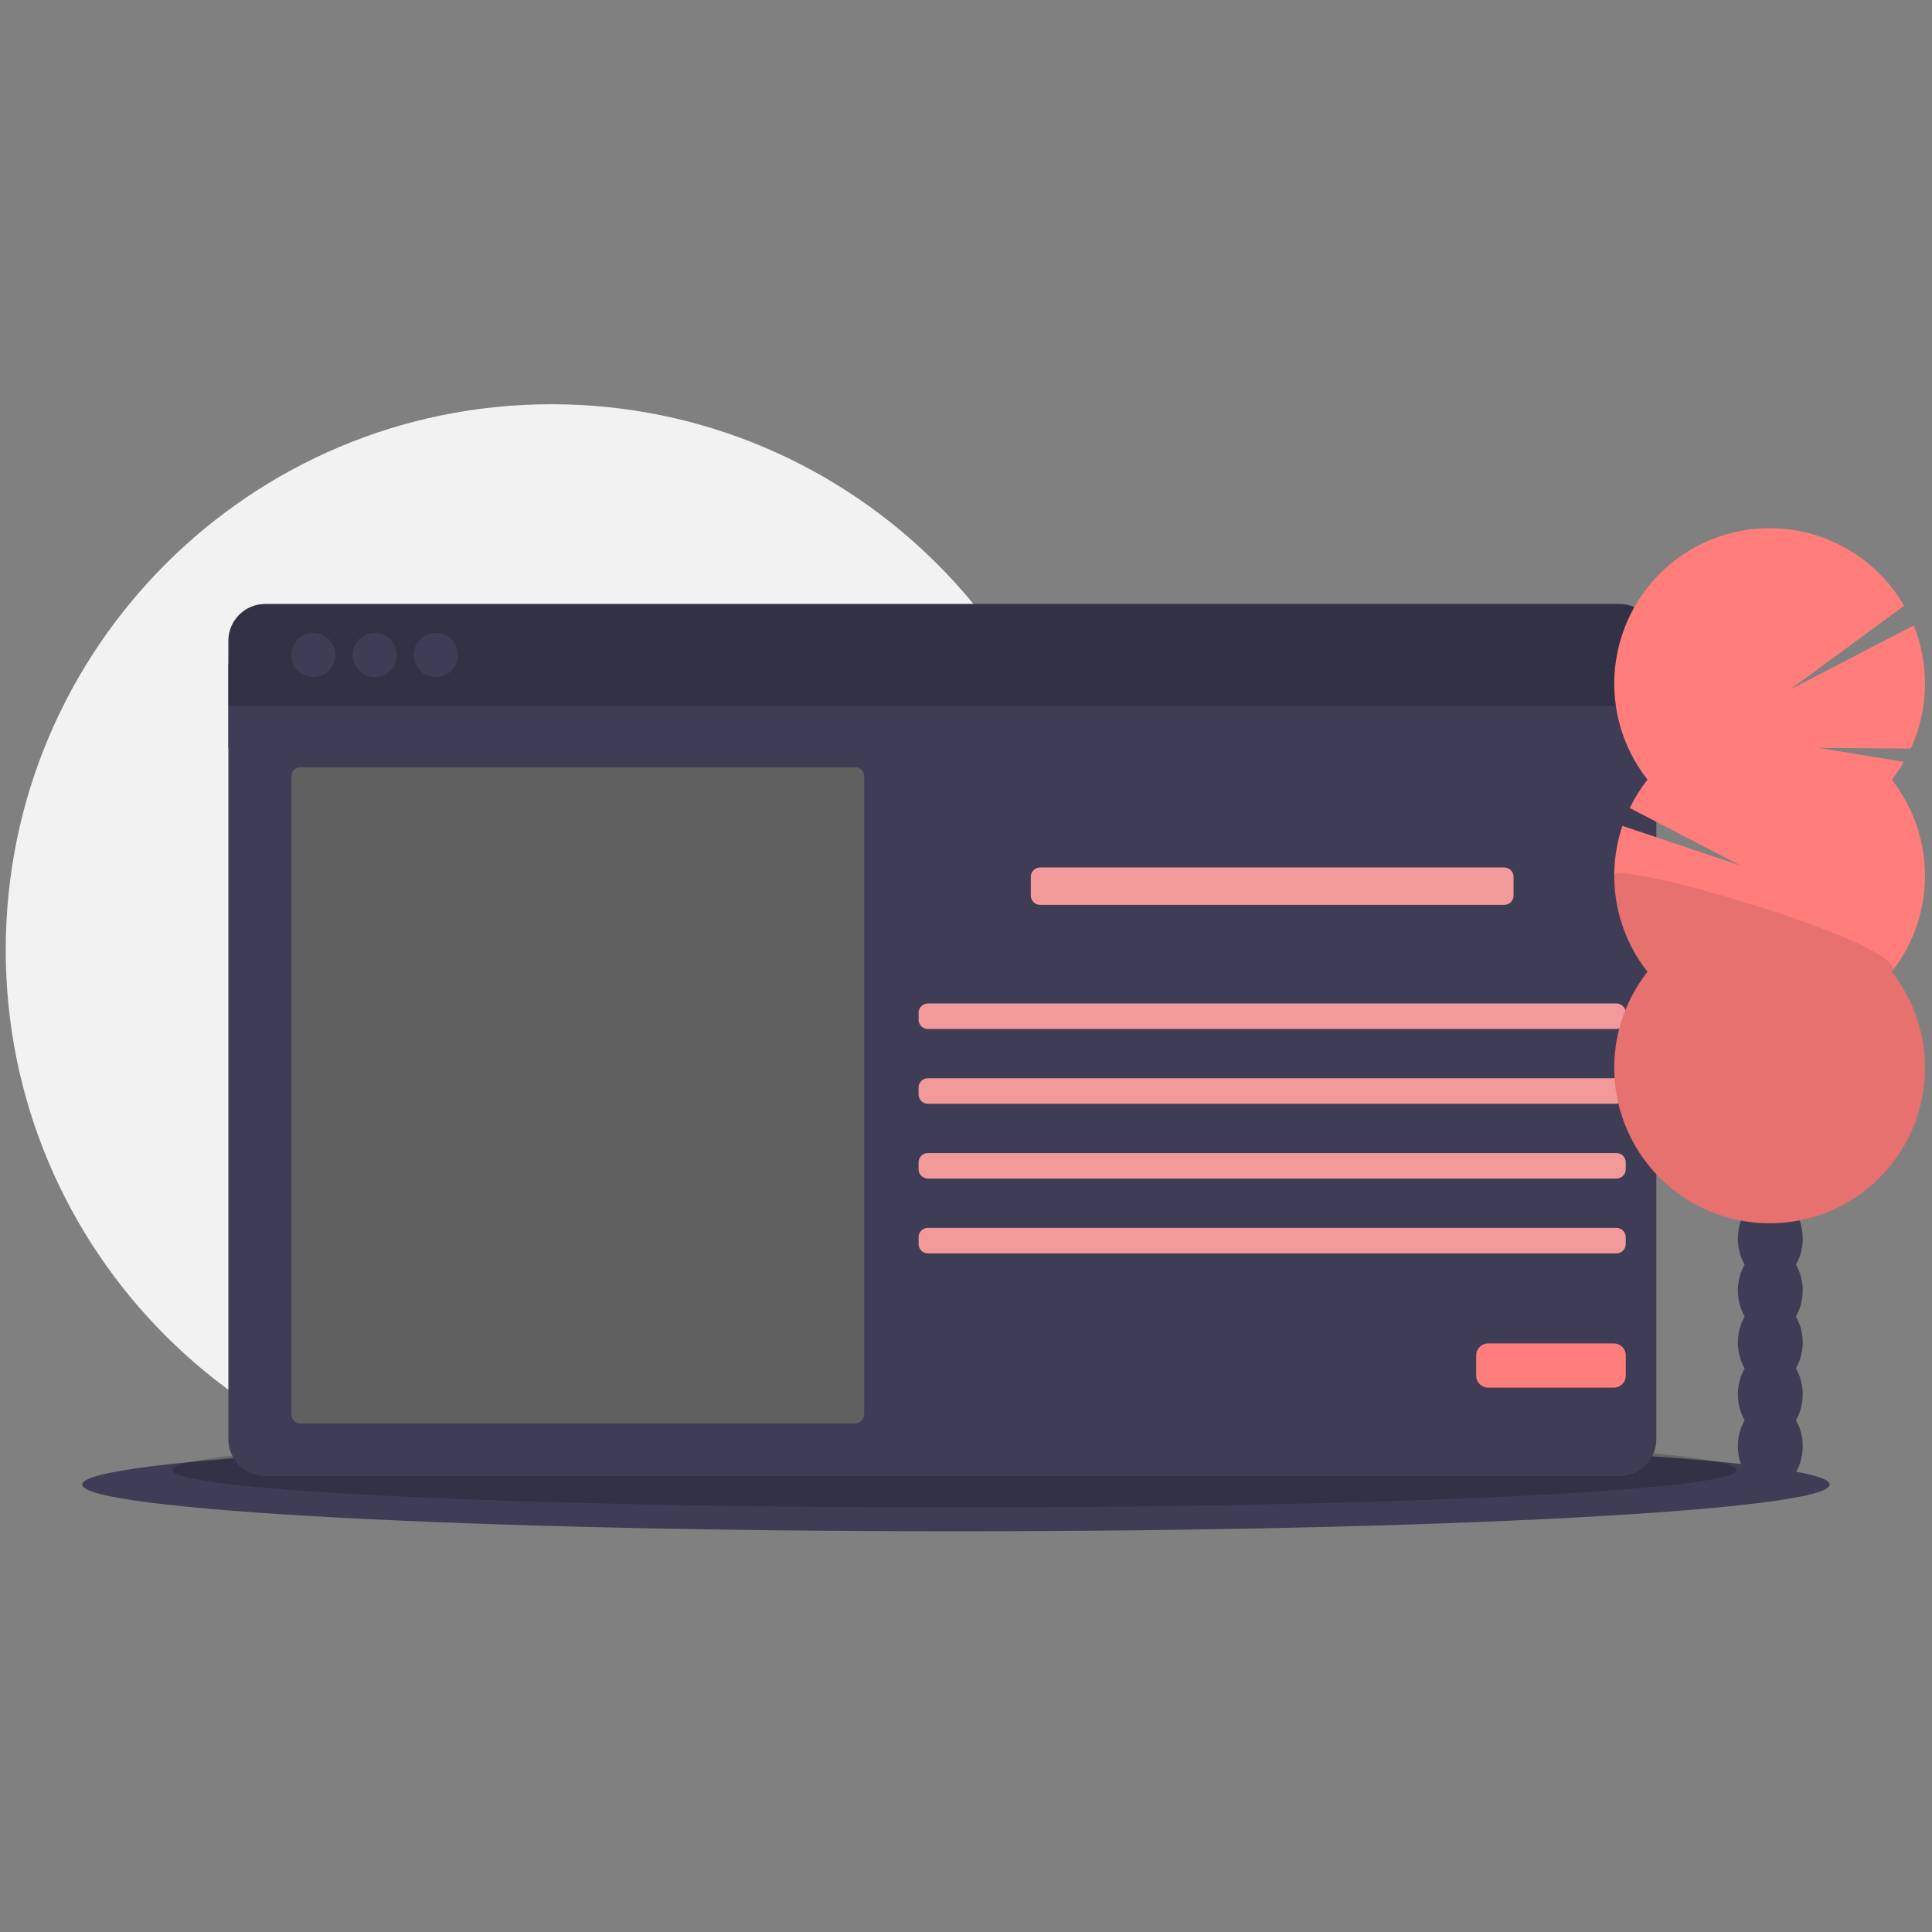 <svg width="229" height="229" viewBox="0 0 229 229" fill="none" xmlns="http://www.w3.org/2000/svg">
<rect x="0" y="0" width="229" height="229" fill="#808080" stroke="none"/>
<g clip-path="url(#clip0_3687_3827)">
<path d="M65.359 177.274C101.081 177.274 130.039 148.316 130.039 112.594C130.039 76.872 101.081 47.914 65.359 47.914C29.638 47.914 0.68 76.872 0.68 112.594C0.68 148.316 29.638 177.274 65.359 177.274Z" fill="#F2F2F2"/>
<path d="M113.311 181.504C170.51 181.504 216.879 179.023 216.879 175.963C216.879 172.903 170.51 170.422 113.311 170.422C56.111 170.422 9.742 172.903 9.742 175.963C9.742 179.023 56.111 181.504 113.311 181.504Z" fill="#3F3D56"/>
<path opacity="0.2" d="M113.113 178.682C164.303 178.682 205.801 176.698 205.801 174.249C205.801 171.801 164.303 169.816 113.113 169.816C61.923 169.816 20.426 171.801 20.426 174.249C20.426 176.698 61.923 178.682 113.113 178.682Z" fill="black"/>
<path d="M27.07 78.641H196.326V88.715H27.07V78.641Z" fill="#3F3D56"/>
<path d="M27.07 170.59C27.07 171.164 27.183 171.731 27.403 172.261C27.622 172.791 27.944 173.272 28.349 173.678C28.755 174.083 29.236 174.405 29.766 174.624C30.296 174.844 30.863 174.957 31.437 174.957H191.96C193.118 174.957 194.228 174.497 195.047 173.678C195.866 172.859 196.326 171.748 196.326 170.59V83.68H27.07V170.59ZM191.96 71.59H31.437C30.279 71.59 29.168 72.05 28.349 72.869C27.53 73.688 27.07 74.798 27.07 75.956V83.68H196.326V75.956C196.326 74.798 195.866 73.688 195.047 72.869C194.228 72.05 193.118 71.59 191.96 71.59Z" fill="#3F3D56"/>
<path opacity="0.2" d="M191.96 71.59H31.437C30.279 71.59 29.168 72.05 28.349 72.869C27.53 73.688 27.07 74.798 27.07 75.956V83.68H196.326V75.956C196.326 74.798 195.866 73.688 195.047 72.869C194.228 72.05 193.118 71.59 191.96 71.59Z" fill="black"/>
<path d="M37.147 80.254C38.593 80.254 39.766 79.082 39.766 77.635C39.766 76.188 38.593 75.016 37.147 75.016C35.7 75.016 34.527 76.188 34.527 77.635C34.527 79.082 35.7 80.254 37.147 80.254Z" fill="#3F3D56"/>
<path d="M44.408 80.254C45.855 80.254 47.028 79.082 47.028 77.635C47.028 76.188 45.855 75.016 44.408 75.016C42.962 75.016 41.789 76.188 41.789 77.635C41.789 79.082 42.962 80.254 44.408 80.254Z" fill="#3F3D56"/>
<path d="M51.658 80.254C53.105 80.254 54.278 79.082 54.278 77.635C54.278 76.188 53.105 75.016 51.658 75.016C50.212 75.016 49.039 76.188 49.039 77.635C49.039 79.082 50.212 80.254 51.658 80.254Z" fill="#3F3D56"/>
<path d="M101.356 90.934H35.602C35.009 90.934 34.527 91.415 34.527 92.009V167.636C34.527 168.229 35.009 168.711 35.602 168.711H101.356C101.95 168.711 102.431 168.229 102.431 167.636V92.009C102.431 91.415 101.95 90.934 101.356 90.934Z" fill="#606060"/>
<path d="M178.301 102.82H123.283C122.674 102.82 122.18 103.314 122.18 103.924V106.15C122.18 106.759 122.674 107.253 123.283 107.253H178.301C178.91 107.253 179.404 106.759 179.404 106.15V103.924C179.404 103.314 178.91 102.82 178.301 102.82Z" fill="#F29A99"/>
<path d="M191.597 118.941H109.982C109.373 118.941 108.879 119.435 108.879 120.045V120.86C108.879 121.47 109.373 121.964 109.982 121.964H191.597C192.207 121.964 192.701 121.47 192.701 120.86V120.045C192.701 119.435 192.207 118.941 191.597 118.941Z" fill="#F29A99"/>
<path d="M191.597 127.805H109.982C109.373 127.805 108.879 128.299 108.879 128.908V129.724C108.879 130.333 109.373 130.827 109.982 130.827H191.597C192.207 130.827 192.701 130.333 192.701 129.724V128.908C192.701 128.299 192.207 127.805 191.597 127.805Z" fill="#F29A99"/>
<path d="M191.597 136.672H109.982C109.373 136.672 108.879 137.166 108.879 137.775V138.591C108.879 139.2 109.373 139.694 109.982 139.694H191.597C192.207 139.694 192.701 139.2 192.701 138.591V137.775C192.701 137.166 192.207 136.672 191.597 136.672Z" fill="#F29A99"/>
<path d="M191.597 145.539H109.982C109.373 145.539 108.879 146.033 108.879 146.642V147.458C108.879 148.067 109.373 148.561 109.982 148.561H191.597C192.207 148.561 192.701 148.067 192.701 147.458V146.642C192.701 146.033 192.207 145.539 191.597 145.539Z" fill="#F29A99"/>
<path d="M191.288 159.238H176.389C175.607 159.238 174.973 159.872 174.973 160.654V163.061C174.973 163.843 175.607 164.477 176.389 164.477H191.288C192.07 164.477 192.704 163.843 192.704 163.061V160.654C192.704 159.872 192.07 159.238 191.288 159.238Z" fill="#FF7D7A"/>
<path d="M212.876 149.895C213.412 148.959 213.689 147.897 213.679 146.818C213.679 144.038 211.957 141.785 209.834 141.785C207.71 141.785 205.989 144.038 205.989 146.818C205.978 147.897 206.255 148.959 206.791 149.895C206.265 150.834 205.989 151.893 205.989 152.971C205.989 154.048 206.265 155.107 206.791 156.047C206.265 156.986 205.989 158.045 205.989 159.123C205.989 160.2 206.265 161.259 206.791 162.199C206.265 163.138 205.989 164.198 205.989 165.275C205.989 166.352 206.265 167.411 206.791 168.351C206.255 169.286 205.978 170.348 205.989 171.427C205.989 174.207 207.71 176.46 209.834 176.46C211.957 176.46 213.679 174.207 213.679 171.427C213.689 170.348 213.412 169.286 212.876 168.351C213.402 167.411 213.679 166.352 213.679 165.275C213.679 164.198 213.402 163.138 212.876 162.199C213.402 161.259 213.679 160.2 213.679 159.123C213.679 158.045 213.402 156.986 212.876 156.047C213.402 155.107 213.679 154.048 213.679 152.971C213.679 151.893 213.402 150.834 212.876 149.895Z" fill="#3F3D56"/>
<path d="M209.833 145.7C211.957 145.7 213.679 143.446 213.679 140.666C213.679 137.886 211.957 135.633 209.833 135.633C207.71 135.633 205.988 137.886 205.988 140.666C205.988 143.446 207.71 145.7 209.833 145.7Z" fill="#3F3D56"/>
<path d="M209.833 139.548C211.957 139.548 213.679 137.294 213.679 134.514C213.679 131.734 211.957 129.48 209.833 129.48C207.71 129.48 205.988 131.734 205.988 134.514C205.988 137.294 207.71 139.548 209.833 139.548Z" fill="#3F3D56"/>
<path fill-rule="evenodd" clip-rule="evenodd" d="M224.231 92.413C224.756 91.744 225.235 91.04 225.663 90.305L215.56 88.646L226.486 88.727C227.535 86.446 228.106 83.976 228.167 81.466C228.227 78.957 227.775 76.462 226.838 74.133L212.178 81.738L225.698 71.8C224.432 69.611 222.728 67.707 220.693 66.205C218.658 64.703 216.336 63.636 213.871 63.071C211.406 62.506 208.851 62.455 206.365 62.92C203.88 63.386 201.516 64.358 199.423 65.776C197.329 67.195 195.55 69.029 194.197 71.166C192.843 73.302 191.944 75.694 191.555 78.193C191.166 80.692 191.296 83.244 191.937 85.69C192.577 88.137 193.715 90.425 195.278 92.413C194.459 93.454 193.755 94.58 193.178 95.772L206.292 102.585L192.309 97.892C191.327 100.794 191.084 103.896 191.603 106.916C192.121 109.936 193.384 112.779 195.278 115.187C193.141 117.904 191.812 121.167 191.442 124.604C191.073 128.041 191.677 131.512 193.188 134.621C194.698 137.73 197.052 140.351 199.982 142.185C202.911 144.019 206.298 144.992 209.755 144.992C213.211 144.992 216.598 144.019 219.527 142.185C222.457 140.351 224.811 137.73 226.322 134.621C227.832 131.512 228.436 128.041 228.067 124.604C227.697 121.167 226.368 117.904 224.231 115.187C226.784 111.941 228.172 107.93 228.172 103.8C228.172 99.67 226.784 95.659 224.231 92.412V92.413Z" fill="#FF7D7A"/>
<path opacity="0.1" d="M191.336 103.799C191.33 107.93 192.719 111.943 195.278 115.186C193.141 117.903 191.811 121.166 191.442 124.603C191.072 128.039 191.677 131.51 193.187 134.62C194.697 137.729 197.051 140.35 199.981 142.184C202.911 144.018 206.298 144.991 209.754 144.991C213.21 144.991 216.597 144.018 219.527 142.184C222.456 140.35 224.811 137.729 226.321 134.62C227.831 131.51 228.436 128.039 228.066 124.603C227.696 121.166 226.367 117.903 224.23 115.186C226.699 112.052 191.336 101.732 191.336 103.799L191.336 103.799Z" fill="black"/>
</g>
<defs>
<clipPath id="clip0_3687_3827">
<rect width="227.488" height="227.488" fill="white" transform="translate(0.688 0.965)"/>
</clipPath>
</defs>
</svg>
